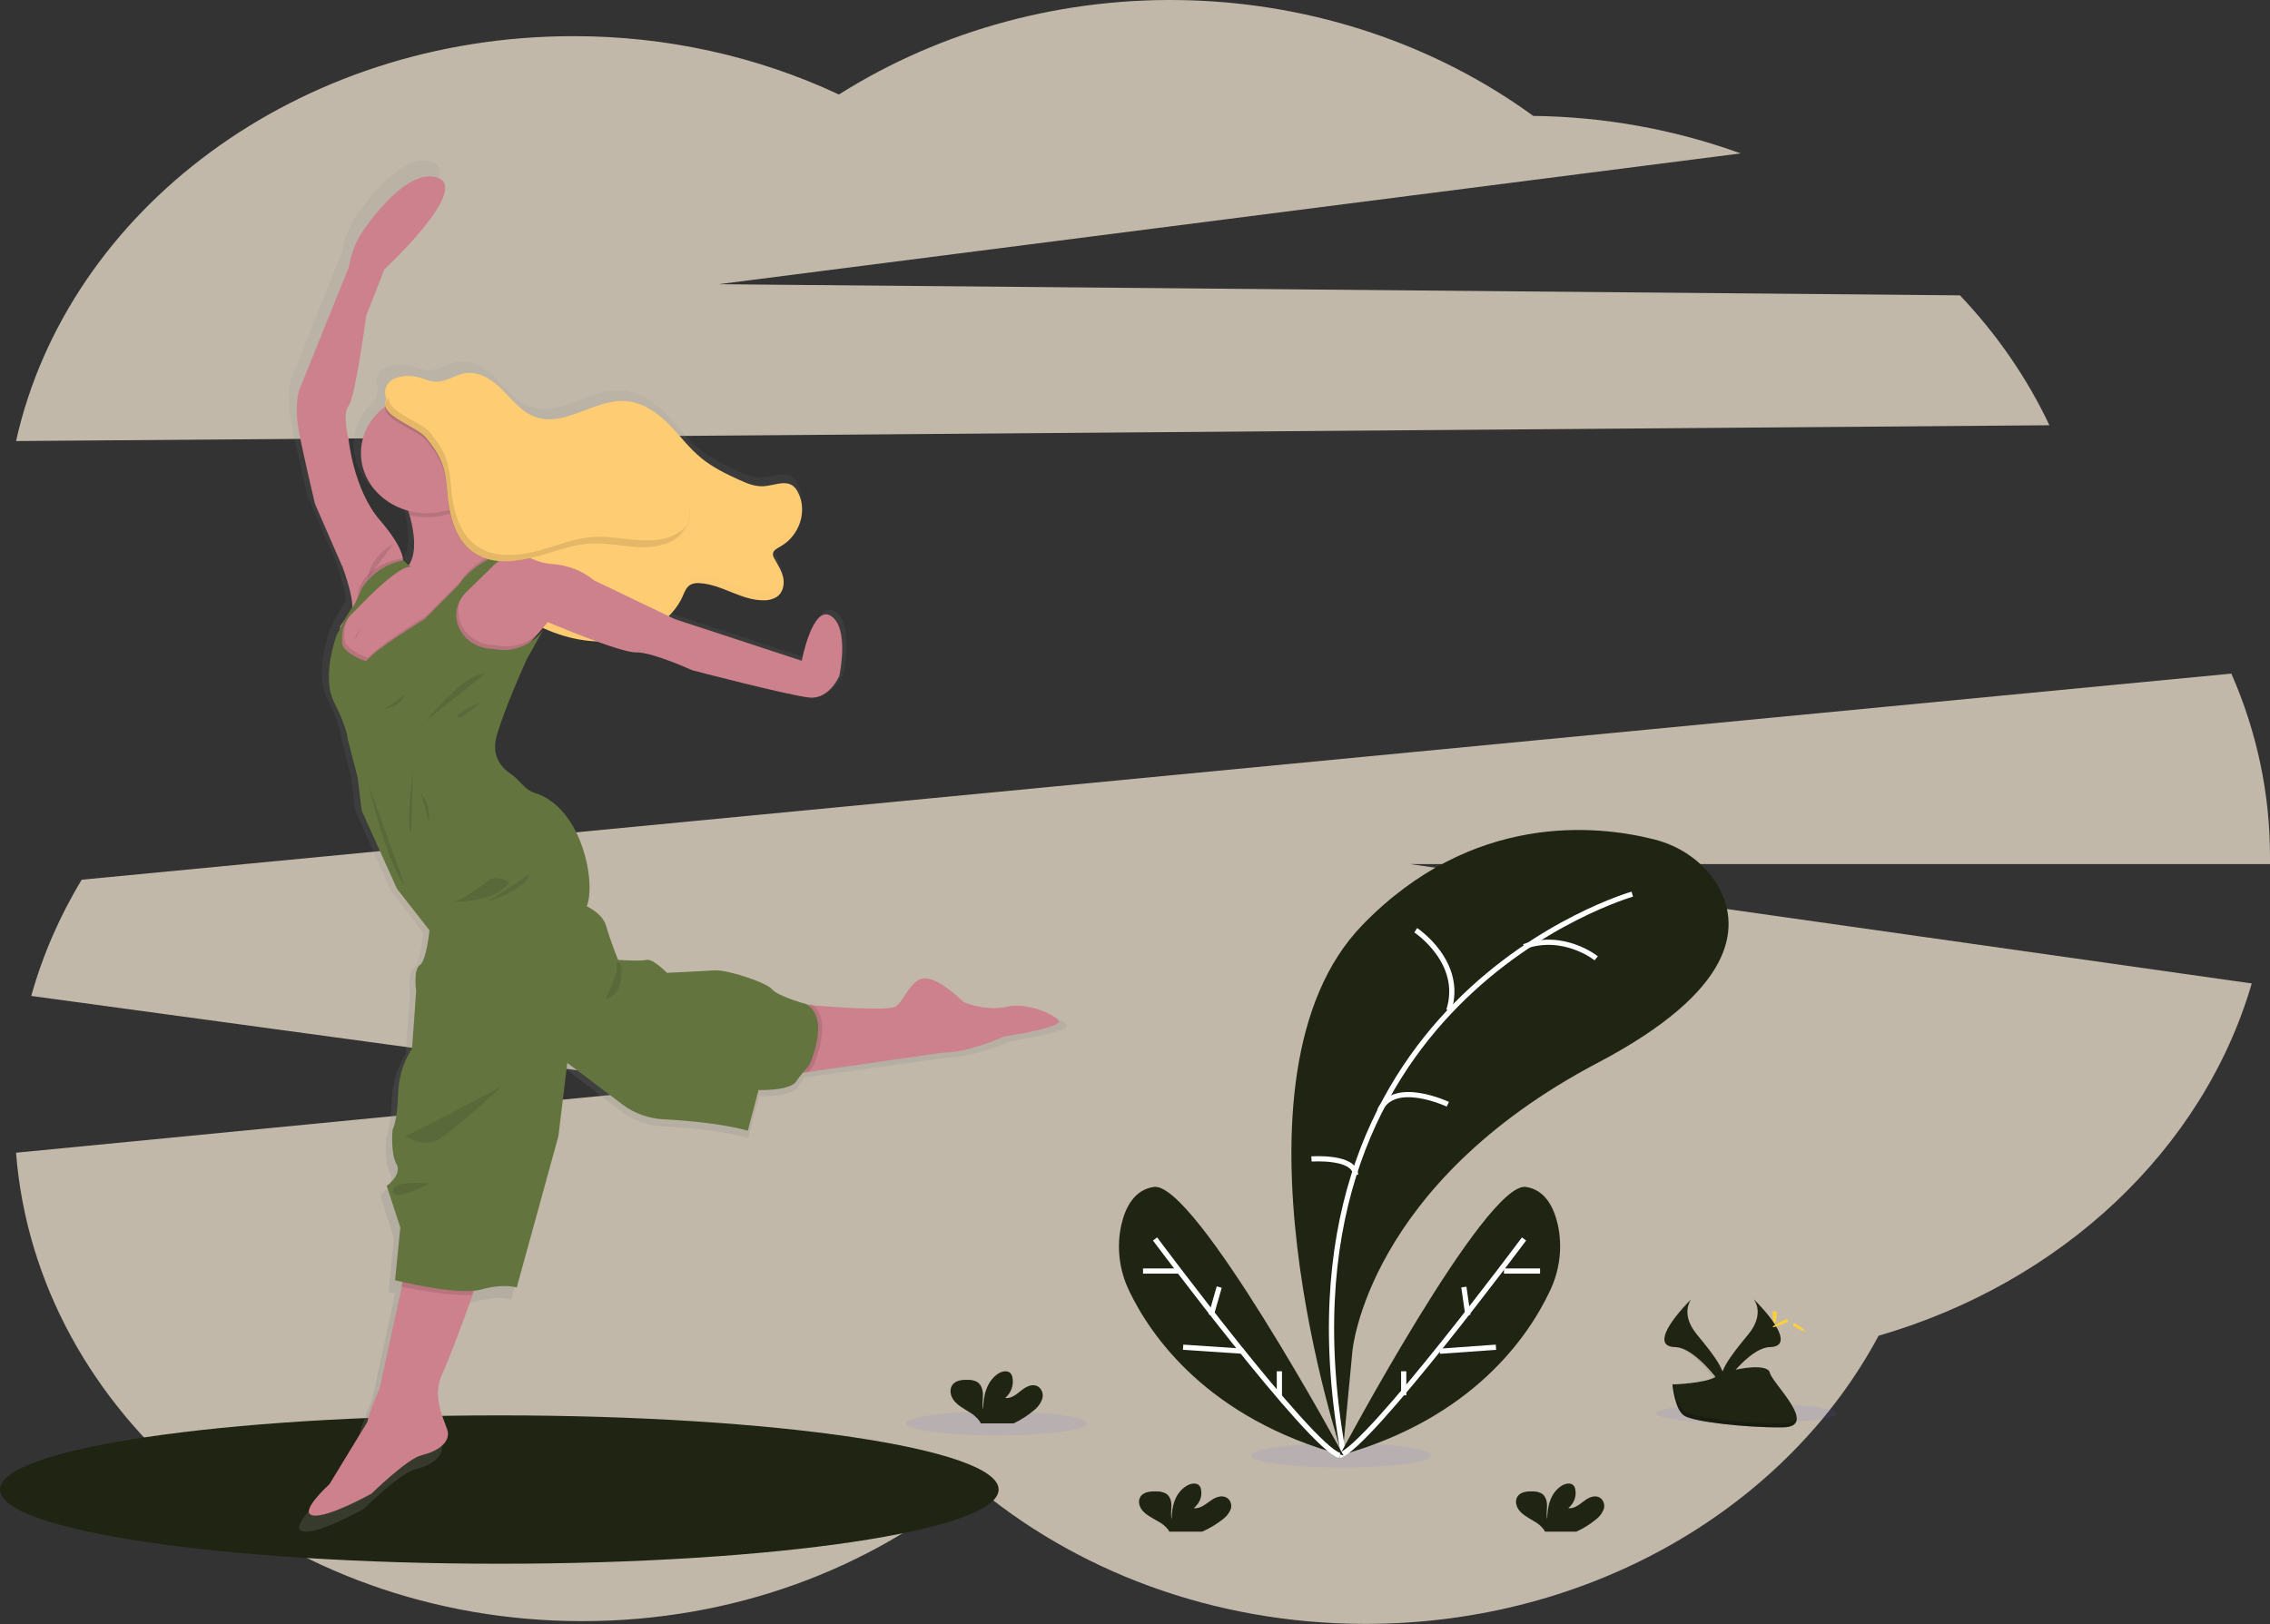 <svg width="436" height="312" viewBox="0 0 436 312" fill="none" xmlns="http://www.w3.org/2000/svg">
<rect x="0" y="0" width="436" height="312" fill="#333333" stroke="none"/>
<path opacity="0.71" d="M393.632 81.699C389.343 72.626 383.546 64.208 376.447 56.742L138.013 54.602L334.324 29.472C321.643 24.869 308.141 22.428 294.492 22.269C275.713 8.589 252.59 0.799 228.563 0.058C204.536 -0.683 180.888 5.665 161.137 18.157C145.353 10.762 127.855 6.919 110.108 6.949C57.13 6.949 12.983 40.388 3.081 84.735L393.632 81.699Z" fill="#FBEED9"/>
<path opacity="0.71" d="M436 164.571C436.011 152.525 433.49 140.59 428.575 129.413L15.693 169.01C11.435 176.045 8.178 183.549 6.001 191.339L133.857 208.756L3.081 221.46C7.017 271.744 54.197 311.451 111.832 311.451C140.843 311.451 167.208 301.388 186.739 284.98C206.337 301.7 232.95 311.979 262.274 311.979C305.784 311.979 343.336 289.345 360.823 256.617C395.911 246.446 423.165 220.898 432.494 188.94L270.823 166.01H436C435.991 165.529 436 165.052 436 164.571Z" fill="#FBEED9"/>
<path d="M95.905 300.424C148.871 300.424 191.809 294.044 191.809 286.173C191.809 278.303 148.871 271.922 95.905 271.922C42.938 271.922 0 278.303 0 286.173C0 294.044 42.938 300.424 95.905 300.424Z" fill="#1F2413"/>
<path d="M194.75 194.216C190.448 195.2 186.032 193.286 186.032 193.286C186.032 193.286 182.265 189.306 179.088 188.768C175.911 188.229 174.681 192.939 172.793 194.151C171.487 195 162.065 194.393 156.36 193.939L155.379 193.858C155.282 193.793 155.185 193.724 155.079 193.662C155.079 193.662 149.602 192.124 148.46 190.763C147.318 189.402 139.688 186.884 137.32 187.03C134.952 187.176 127.953 187.522 127.953 187.522C127.953 187.522 125.21 184.673 123.971 184.969C122.732 185.265 118.426 184.946 118.426 184.946C118.426 184.946 117.242 182.17 116.058 178.19C115.506 176.333 113.669 175.03 111.87 174.172C113.488 169.174 110.606 154.917 101.656 152.129C99.706 151.521 98.707 149.503 97.047 148.395C95.559 147.407 93.124 145.077 94.317 140.867C96.002 134.973 100.182 125.691 100.182 125.691L103.296 120.016C103.005 120.418 102.675 120.795 102.31 121.142C102.731 120.65 103.152 120.166 103.515 119.758C106.622 121.19 110.011 122.043 113.484 122.265C116.998 123.561 120.508 124.703 121.873 124.66C124.995 124.56 132.959 128.198 132.959 128.198C132.959 128.198 152.117 133.196 156.099 133.6C160.081 134.004 162.019 129.278 162.019 129.278C162.019 129.278 164.088 119.962 160.414 117.493C156.74 115.025 154.603 126.337 154.603 126.337L129.537 118.093L127.991 117.351C129.192 116.192 130.145 114.838 130.801 113.36C131.189 112.48 131.543 111.472 132.466 111.034C132.714 110.921 132.982 110.85 133.258 110.822C133.486 110.809 133.716 110.809 133.945 110.822C138.293 111.065 142.03 114.187 146.387 114.202C146.547 114.202 146.707 114.202 146.867 114.202C147.698 114.2 148.509 113.972 149.197 113.548C149.586 113.26 149.906 112.901 150.136 112.495C150.367 112.089 150.503 111.644 150.537 111.188C150.474 111.311 150.404 111.432 150.327 111.549C150.44 110.983 150.44 110.404 150.327 109.838C150.057 108.488 149.286 107.277 148.595 106.058C148.4 105.774 148.289 105.448 148.275 105.113C148.294 104.938 148.353 104.768 148.446 104.614C148.539 104.46 148.666 104.325 148.818 104.217C148.825 104.253 148.833 104.289 148.844 104.324C149.172 104.042 149.537 103.798 149.931 103.598C150.996 102.96 151.906 102.13 152.604 101.159C153.303 100.187 153.776 99.095 153.992 97.949C153.887 98.234 153.761 98.515 153.626 98.791C154.274 96.84 154.117 94.739 153.183 92.886C152.942 92.358 152.556 91.896 152.063 91.544C150.491 90.536 148.38 91.609 146.463 91.724C144.777 91.824 143.143 91.136 141.622 90.44C139.026 89.252 136.443 87.968 134.282 86.211C131.825 84.2 130.001 81.635 127.784 79.409C125.568 77.183 122.724 75.199 119.425 74.976C113.429 74.553 107.774 79.974 102.074 78.206C99.293 77.348 97.464 75.003 95.53 72.988C93.596 70.973 90.937 69.039 88.038 69.474C86.024 69.781 84.28 71.208 82.241 71.154C81.175 71.123 80.184 70.689 79.173 70.385C76.725 69.635 73.371 70 72.499 72.223C72.328 72.675 72.267 73.157 72.322 73.633C72.376 74.109 72.545 74.569 72.815 74.98C72.686 75.145 72.571 75.318 72.469 75.499C72.26 75.851 72.187 76.257 72.263 76.652C70.53 78.072 69.246 79.889 68.545 81.915C67.844 83.941 67.751 86.102 68.275 88.172C68.8 90.243 69.924 92.146 71.53 93.685C73.135 95.224 75.164 96.342 77.403 96.923C77.484 97.204 77.564 97.484 77.639 97.769C78.457 100.91 78.882 104.447 77.673 106.831C77.597 106.977 77.517 107.12 77.429 107.258L77.323 107.3L77.37 107.343L77.323 107.3L77.172 107.158L76.253 106.281C76.203 105.366 75.638 102.913 71.711 98.361C66.541 92.367 65.572 82.447 65.572 82.447C65.572 82.447 64.283 77.34 65.572 75.868C66.861 74.395 69.019 58.181 69.019 58.181L72.583 49.053C72.583 49.053 89.913 32.943 82.696 30.982C77.795 29.647 71.951 36.522 68.707 41.067C67.113 43.298 66.083 45.825 65.69 48.465L55.894 72.922C55.894 72.922 54.925 75.872 55.894 80.978C56.863 86.084 59.016 95.123 59.016 95.123L64.493 107.793C64.493 107.793 66.512 113.264 66.335 115.64C66.094 115.782 65.252 117.305 64.523 118.689L63.988 119.458L63.95 119.77C63.592 120.466 63.343 120.965 63.343 120.965C63.343 120.965 60.292 129.182 62.842 134.223C65.391 139.264 65.492 141.601 65.492 141.601L67.392 149.068L68.184 155.605L75.019 171.027L81.314 179.228C81.314 179.228 80.724 185.269 79.43 186.103C78.137 186.937 78.731 191.259 78.731 191.259L77.922 202.602C77.922 202.602 75.394 205.993 75.234 211.491C75.073 216.99 74.155 218.566 74.155 218.566C74.155 218.566 73.734 223.18 74.909 225.295C76.085 227.41 73.026 229.617 73.026 229.617L75.651 237.841L74.627 248.253C74.627 248.253 75.103 248.372 75.891 248.553L75.731 249.299L71.45 269.024C71.45 269.024 69.137 274.43 69.031 275.702L61.548 288.033C61.548 288.033 55.304 293.682 58.266 294.22C61.228 294.758 69.84 289.898 69.84 289.898C69.84 289.898 76.944 282.923 79.742 282.289C82.54 281.654 85.641 279.828 84.748 277.179C83.854 274.53 81.798 270.5 83.779 266.225C85.043 263.533 87.731 256.228 89.576 251.129C89.677 250.849 89.774 250.579 89.871 250.318C90.359 250.278 90.842 250.194 91.312 250.068C95.833 248.792 98.201 249.684 98.201 249.684L106.274 219.874L108.048 204.917L119.353 213.522C121.59 215.224 124.367 216.225 127.275 216.378C131.728 216.617 138.676 217.205 143.707 218.624L145.814 210.619C145.814 210.619 151.839 210.819 153.133 208.95C153.66 208.181 154.178 207.527 154.603 207.027L155.581 206.889L182.248 203.125C187.199 203.125 193.983 200.076 193.983 200.076L198.129 199.341C198.129 199.341 204.314 198.211 204.87 197.277C205.427 196.342 199.06 193.239 194.75 194.216Z" fill="url(#paint0_linear)"/>
<path d="M74.15 74.365C74.995 72.203 78.296 71.839 80.698 72.571C81.686 72.87 82.661 73.296 83.704 73.338C85.705 73.392 87.415 71.996 89.391 71.701C92.232 71.272 94.837 73.158 96.733 75.124C98.628 77.09 100.427 79.379 103.154 80.218C108.739 81.928 114.287 76.653 120.163 77.064C123.389 77.29 126.175 79.218 128.349 81.391C130.523 83.564 132.314 86.063 134.72 88.026C136.831 89.751 139.364 91.004 141.918 92.166C143.408 92.844 145 93.515 146.663 93.415C148.546 93.304 150.615 92.265 152.152 93.239C152.635 93.583 153.013 94.034 153.249 94.55C155.141 98.122 153.617 102.879 149.914 104.979C149.268 105.343 148.483 105.746 148.445 106.447C148.457 106.775 148.565 107.094 148.757 107.371C149.433 108.559 150.193 109.744 150.446 111.058C150.699 112.373 150.357 113.887 149.179 114.684C148.41 115.149 147.497 115.376 146.575 115.332C142.302 115.313 138.638 112.266 134.374 112.032C133.828 111.975 133.276 112.052 132.774 112.254C131.87 112.68 131.507 113.665 131.14 114.523C129.164 119.004 124.258 122.12 119.023 122.975C113.788 123.83 108.321 122.626 103.635 120.342C103.292 120.193 102.978 119.997 102.702 119.759C102.311 119.328 102.035 118.82 101.896 118.276C100.46 114.155 98.518 109.843 94.541 107.463C91.962 105.93 88.462 105.067 87.293 102.48C86.558 100.843 87.018 98.984 86.832 97.221C86.65 95.71 86.001 94.275 84.96 93.083C83.92 91.891 82.531 90.99 80.951 90.483C80.259 90.272 79.499 90.123 78.993 89.644C78.581 89.173 78.319 88.61 78.233 88.014C77.604 85.419 77.186 82.679 76.308 80.145C75.636 78.16 73.251 76.638 74.15 74.365Z" fill="#FECC73"/>
<g opacity="0.1">
<path opacity="0.1" d="M149.341 113.316C148.571 113.775 147.659 113.997 146.739 113.95C142.475 113.95 138.814 110.877 134.555 110.646C134.01 110.588 133.458 110.664 132.956 110.865C132.05 111.292 131.691 112.279 131.324 113.139C129.35 117.634 124.445 120.757 119.216 121.613C113.986 122.47 108.524 121.264 103.847 118.974C103.505 118.825 103.191 118.628 102.915 118.39C102.525 117.958 102.249 117.449 102.109 116.904C100.675 112.771 98.735 108.453 94.762 106.064C92.181 104.508 88.685 103.667 87.521 101.07C86.783 99.426 87.243 97.563 87.061 95.8C86.879 94.284 86.231 92.846 85.191 91.651C84.15 90.457 82.761 89.554 81.182 89.047C80.49 88.836 79.731 88.682 79.225 88.206C78.814 87.734 78.552 87.168 78.47 86.569C77.838 83.973 77.424 81.222 76.547 78.687C75.957 76.989 74.097 75.614 74.189 73.801C74.135 73.897 74.087 73.996 74.046 74.097C73.143 76.375 75.531 77.9 76.21 79.859C77.087 82.394 77.5 85.144 78.133 87.741C78.215 88.339 78.476 88.905 78.888 89.377C79.394 89.854 80.153 90.007 80.845 90.219C82.424 90.726 83.814 91.629 84.854 92.825C85.894 94.02 86.543 95.459 86.724 96.975C86.905 98.739 86.445 100.602 87.183 102.246C88.348 104.854 91.844 105.703 94.425 107.239C98.389 109.632 100.33 113.946 101.772 118.079C101.912 118.624 102.187 119.133 102.577 119.566C102.853 119.803 103.168 120 103.51 120.15C108.187 122.454 113.632 123.641 118.878 122.789C124.125 121.936 129 118.809 130.987 114.315C131.366 113.454 131.716 112.467 132.619 112.041C133.121 111.839 133.673 111.764 134.217 111.822C138.477 112.056 142.138 115.11 146.402 115.125C147.323 115.169 148.235 114.943 149.004 114.48C149.385 114.199 149.699 113.849 149.925 113.452C150.152 113.056 150.286 112.621 150.32 112.175C150.107 112.626 149.77 113.019 149.341 113.316Z" fill="black"/>
<path opacity="0.1" d="M150.075 103.579C149.43 103.963 148.641 104.347 148.603 105.05C148.599 105.191 148.623 105.331 148.675 105.465C148.995 105.188 149.352 104.95 149.737 104.754C150.781 104.132 151.672 103.32 152.356 102.371C153.041 101.421 153.503 100.353 153.715 99.234C153.091 101.023 151.804 102.559 150.075 103.579Z" fill="black"/>
</g>
<path d="M84.943 263.972C83.001 268.121 84.997 272.025 85.887 274.603C86.776 277.181 83.739 278.938 81.013 279.56C78.286 280.181 71.366 286.946 71.366 286.946C71.366 286.946 62.977 291.662 60.091 291.14C57.206 290.617 63.288 285.134 63.288 285.134L70.577 273.169C70.682 271.934 72.934 266.687 72.934 266.687L77.104 247.546L77.657 245.003L92.438 244.191C92.438 244.191 91.662 246.372 90.593 249.319C88.793 254.276 86.159 261.383 84.943 263.972Z" fill="#CC818C"/>
<path d="M203.333 196.409C202.808 197.336 196.769 198.454 196.769 198.454L192.723 199.183C192.723 199.183 186.105 202.206 181.272 202.206L155.245 205.943L151.753 206.445V192.754C151.753 192.754 153.509 192.925 155.997 193.143C161.556 193.595 170.755 194.195 172.028 193.354C173.868 192.138 175.074 187.463 178.171 188C181.268 188.538 184.949 192.481 184.949 192.481C184.949 192.481 189.256 194.379 193.458 193.405C197.66 192.43 203.858 195.481 203.333 196.409Z" fill="#CC818C"/>
<path opacity="0.1" d="M156.178 204.866C156.178 204.866 155.803 205.261 155.255 205.936L151.753 206.445V192.579C151.753 192.579 153.514 192.753 156.009 192.974C160.198 196.073 156.178 204.866 156.178 204.866Z" fill="black"/>
<path d="M105.533 201.613L119.638 212.251C121.841 213.911 124.575 214.888 127.438 215.038C131.822 215.271 138.664 215.842 143.633 217.23L145.701 209.419C145.701 209.419 151.637 209.611 152.908 207.79C153.655 206.716 154.487 205.691 155.397 204.725C155.397 204.725 159.691 195.672 154.816 192.894C154.816 192.894 149.411 191.407 148.296 190.065C147.181 188.724 139.66 186.283 137.329 186.425C134.997 186.566 128.108 186.904 128.108 186.904C128.108 186.904 125.403 184.125 124.187 184.413C122.97 184.7 118.726 184.413 118.726 184.413C118.726 184.413 117.56 181.703 116.395 177.821C115.229 173.939 108.289 172.551 108.289 172.551L105.533 201.613Z" fill="#64743F"/>
<path d="M99.371 106.191L97.816 106.453H97.718L97.49 106.491L94.827 106.935L94.007 107.809L93.973 107.839L91.339 110.641L89.12 112.596L89.099 112.619L87.222 114.259L84.047 117.096L83.514 118.276L82.356 120.892L82.056 121.557L78.886 124.594L76.861 128.486L72.126 130.954L67.032 128.581L64.707 125.544L65.236 121.192L65.341 120.323L66.893 118.087L68.3 116.052L71.048 112.539L76.332 109.312L77.279 109.088L78.34 108.838C78.421 108.734 78.496 108.626 78.564 108.515C78.654 108.381 78.734 108.243 78.805 108.101C79.993 105.8 79.575 102.379 78.771 99.346C78.156 97.076 77.34 94.854 76.332 92.701L90.282 90.897C90.282 90.897 90.147 93.328 90.147 97.117C90.147 98.066 90.147 99.095 90.177 100.196C90.245 103.613 93.778 105.094 96.446 105.724C97.133 105.889 97.83 106.015 98.534 106.104C99.05 106.176 99.371 106.191 99.371 106.191Z" fill="#CC818C"/>
<path d="M77.429 108.125C77.429 108.125 78.064 105.82 72.984 99.96C67.904 94.1 66.952 84.397 66.952 84.397C66.952 84.397 65.682 79.402 66.952 77.961C68.222 76.52 70.338 60.669 70.338 60.669L73.831 51.735C73.831 51.735 90.87 35.981 83.779 34.059C78.962 32.753 73.196 39.481 70.025 43.923C68.459 46.106 67.447 48.578 67.062 51.159L57.427 75.079C57.427 75.079 56.475 77.961 57.427 82.956C58.38 87.952 60.496 96.79 60.496 96.79L65.894 109.194C65.894 109.194 68.734 116.917 67.261 117.859L70.55 113.444L77.429 108.125Z" fill="#CC818C"/>
<path d="M161.213 129.818C161.213 129.818 159.329 134.394 155.457 134.013C151.584 133.631 132.956 128.769 132.956 128.769C132.956 128.769 125.211 125.241 122.176 125.337C119.141 125.432 105.222 119.521 105.222 119.521C105.222 119.521 104.242 120.696 103.15 121.931C101.961 123.285 100.638 124.715 100.303 124.765C99.675 124.86 89.942 126.099 89.942 126.099L83.349 123.335L82.721 120.844L82.424 119.7L83.885 118.217L85.806 116.268L89.411 112.523L89.432 112.5L94.242 107.737L94.275 107.706L97.356 106.562L97.951 106.341H98.047C98.415 106.284 99.83 106.166 101.726 107.142C103.047 107.823 104.514 108.237 106.026 108.355C109.036 108.55 111.886 109.662 114.118 111.512L129.607 118.937L153.991 126.946C153.991 126.946 156.085 115.982 159.643 118.365C163.201 120.749 161.213 129.818 161.213 129.818Z" fill="#CC818C"/>
<path opacity="0.1" d="M103.223 121.857C102.015 123.223 100.671 124.665 100.331 124.715C99.692 124.811 89.803 126.061 89.803 126.061L83.104 123.273L82.466 120.761L82.164 121.434L78.973 124.511L76.936 128.454L72.172 130.954L67.046 128.55L64.707 125.473L65.239 121.065C65.507 120.542 66.238 119.118 66.906 117.918C67.222 117.257 67.618 116.63 68.089 116.049C68.514 115.795 68.961 113.068 68.961 113.068C70.892 108.033 77.361 107.26 77.361 107.26L78.395 108.137L78.846 108.56C78.663 108.533 78.88 108.175 78.646 108.233C78.272 108.329 78.106 108.841 77.625 109.121C75.009 110.66 70.921 114.249 69.305 115.953C68.914 116.364 68.51 116.768 68.097 117.161C65.762 119.395 66.192 122.357 66.192 122.357C65.609 124.665 70.764 126.396 70.764 126.396C72.202 124.234 81.93 118.272 81.93 118.272L88.48 111.637C90.488 108.475 94.435 106.386 96.638 105.409C97.612 104.979 98.251 104.763 98.251 104.763L100.701 105.709C100.054 105.553 99.369 105.58 98.74 105.786C98.378 105.888 98.027 106.016 97.689 106.171C97.561 106.229 97.434 106.29 97.315 106.356C96.645 106.707 96.015 107.119 95.435 107.583L89.931 113.018C85.724 117.168 88.893 123.88 95.116 123.977H95.171C98.974 124.769 101.7 123.176 103.223 121.857Z" fill="black"/>
<path opacity="0.1" d="M92.439 244.191C92.439 244.191 91.659 246.143 90.584 248.781C86.463 249.03 79.657 247.74 77.032 247.194L77.588 244.918L92.439 244.191Z" fill="black"/>
<path d="M78.864 108.914L77.498 107.658C77.498 107.658 72.567 108.263 69.507 112.987C69.507 112.987 68.077 116.529 67.637 116.781C67.198 117.034 64.67 121.984 64.67 121.984C64.67 121.984 61.648 129.989 64.171 134.905C66.694 139.82 66.805 142.083 66.805 142.083L68.692 149.357L69.473 155.735L76.251 170.761L82.492 178.735C82.492 178.735 81.907 184.62 80.627 185.435C79.346 186.251 79.931 190.458 79.931 190.458L79.133 201.514C79.133 201.514 76.623 204.814 76.465 210.174C76.307 215.534 75.398 217.065 75.398 217.065C75.398 217.065 74.971 221.563 76.145 223.623C77.319 225.683 74.275 227.834 74.275 227.834L76.892 235.824L75.876 245.969C75.876 245.969 87.935 248.986 92.417 247.742C96.899 246.497 99.247 247.359 99.247 247.359L107.25 218.298L110.025 195.473C110.025 195.473 110.187 179.298 112.586 174.367C114.644 170.156 111.946 155.153 102.679 152.32C100.745 151.73 99.763 149.763 98.111 148.683C96.634 147.722 94.222 145.452 95.405 141.348C97.061 135.605 101.223 126.563 101.223 126.563L104.305 121.058C104.305 121.058 100.954 125.92 94.82 124.675H94.765C88.519 124.576 85.339 117.895 89.561 113.768L95.085 108.355C95.085 108.355 98.128 105.84 100.369 106.475L97.915 105.534C97.915 105.534 91.004 107.831 88.097 112.375L81.523 118.979C81.523 118.979 71.769 124.886 70.326 127.053C70.326 127.053 65.153 125.33 65.738 123.033C65.738 123.033 65.311 120.081 67.65 117.857C68.077 117.474 68.469 117.068 68.862 116.659C70.967 114.454 76.785 108.604 78.864 108.914Z" fill="#64743F"/>
<path opacity="0.1" d="M79.343 147.901C79.343 147.901 77.878 158.142 78.988 160.226L79.343 147.901Z" fill="black"/>
<path opacity="0.1" d="M80.884 152.523L82.363 157.915C82.363 157.915 82.885 154.619 80.884 152.523Z" fill="black"/>
<path opacity="0.1" d="M70.869 150.982C70.869 150.982 74.176 165.772 77.802 170.24L70.869 150.982Z" fill="black"/>
<path opacity="0.1" d="M94.215 168.818C94.215 168.818 88.491 173.655 86.275 173.303C86.275 173.303 95.079 173.644 97.83 169.483C97.83 169.495 96.05 168.334 94.215 168.818Z" fill="black"/>
<path opacity="0.1" d="M101.682 167.929C101.682 167.929 94.61 172.87 93.208 173.322C93.208 173.322 100.85 171.225 101.682 167.929Z" fill="black"/>
<path opacity="0.1" d="M77.802 133.265C77.802 133.265 74.208 136.71 72.41 136.315C72.41 136.315 76.8 136.432 77.802 133.265Z" fill="black"/>
<path opacity="0.1" d="M81.653 138.657C81.653 138.657 89.498 129.042 93.208 129.425C93.208 129.425 84.303 136.41 81.653 138.657Z" fill="black"/>
<path opacity="0.1" d="M92.438 134.806C92.438 134.806 87.312 137.126 87.857 137.804C88.402 138.481 92.438 134.806 92.438 134.806Z" fill="black"/>
<path opacity="0.1" d="M96.289 208.756C96.289 208.756 79.363 217.789 77.802 218.231C77.802 218.231 80.713 220.256 83.46 219.269C86.207 218.283 96.289 208.756 96.289 208.756Z" fill="black"/>
<path opacity="0.1" d="M82.424 227.35C82.424 227.35 75.216 226.649 75.499 228.855C75.783 231.06 82.424 227.35 82.424 227.35Z" fill="black"/>
<path opacity="0.1" d="M90.127 90.897C90.127 90.897 89.993 93.231 89.993 96.87C88.437 97.976 86.601 98.747 84.636 99.118C82.67 99.49 80.631 99.451 78.686 99.007C78.074 96.827 77.264 94.694 76.262 92.626L90.127 90.897Z" fill="black"/>
<path d="M82.039 98.601C89.059 98.601 94.75 93.427 94.75 87.046C94.75 80.664 89.059 75.491 82.039 75.491C75.02 75.491 69.329 80.664 69.329 87.046C69.329 93.427 75.02 98.601 82.039 98.601Z" fill="#CC818C"/>
<path opacity="0.1" d="M85.843 94.232C86.201 98.941 87.297 104.327 91.823 106.695C95.093 108.404 99.215 107.954 102.835 106.98C106.455 106.006 109.999 104.551 113.767 104.388C116.662 104.262 119.523 104.905 122.41 105.069C125.297 105.233 128.458 104.826 130.518 102.991C133.468 100.38 132.929 95.633 130.135 92.889C127.341 90.144 122.971 89.147 118.832 89.25C113.775 89.375 108.128 90.772 104.129 88.001C101.444 86.136 100.429 82.901 98.17 80.621C94.398 76.814 77.718 71.318 74.187 77.522C72.53 80.426 80.057 82.501 81.802 84.602C84.558 87.918 85.514 89.885 85.843 94.232Z" fill="black"/>
<path d="M85.843 93.914C86.206 98.737 87.297 104.248 91.823 106.667C95.093 108.416 99.215 107.957 102.835 106.963C106.455 105.97 109.999 104.478 113.771 104.311C116.662 104.182 119.523 104.837 122.414 105.008C125.305 105.179 128.458 104.759 130.518 102.881C133.468 100.205 132.929 95.352 130.135 92.543C127.341 89.735 122.971 88.714 118.836 88.819C113.779 88.944 108.128 90.377 104.129 87.538C101.444 85.629 100.429 82.322 98.17 79.985C94.398 76.09 77.718 70.469 74.187 76.818C72.53 79.786 80.057 81.909 81.806 84.063C84.558 87.452 85.514 89.462 85.843 93.914Z" fill="#FECC73"/>
<path opacity="0.1" d="M70.583 111.176C70.779 109.835 71.327 108.543 72.192 107.386C73.057 106.229 74.218 105.234 75.598 104.467" fill="black"/>
<path opacity="0.1" d="M118.489 186.406C118.452 186.775 118.357 187.138 118.206 187.481C117.682 188.963 117.051 190.409 116.318 191.809C117.386 191.722 118.265 190.93 118.717 190.017C119.112 189.077 119.33 188.08 119.361 187.07C119.4 186.754 119.41 186.436 119.389 186.119C119.361 185.825 119.161 184.7 118.645 184.9C118.23 185.066 118.497 186.108 118.489 186.406Z" fill="black"/>
<path opacity="0.1" d="M131.115 101.707C129.056 103.57 125.912 103.987 123.029 103.817C120.147 103.647 117.281 102.998 114.411 103.129C110.628 103.295 107.124 104.772 103.51 105.761C99.896 106.75 95.79 107.206 92.525 105.471C88.016 103.067 86.923 97.6 86.566 92.82C86.238 88.407 85.28 86.409 82.536 83.043C80.876 81.007 73.984 78.997 74.774 76.261C74.546 76.508 74.349 76.778 74.186 77.065C72.534 80.01 80.04 82.116 81.784 84.253C84.528 87.615 85.482 89.616 85.809 94.025C86.171 98.809 87.259 104.277 91.773 106.677C95.034 108.412 99.144 107.956 102.753 106.97C106.363 105.985 109.897 104.505 113.658 104.339C116.541 104.211 119.394 104.86 122.277 105.03C125.16 105.201 128.303 104.783 130.358 102.921C130.942 102.388 131.406 101.755 131.724 101.058C131.539 101.289 131.336 101.506 131.115 101.707Z" fill="#090909"/>
<path d="M69.668 119.881L68.12 122.6L73.042 121.808L69.668 119.881Z" fill="#CC818C"/>
<path opacity="0.1" d="M69.668 119.881L68.394 122.6H68.12L69.668 119.881Z" fill="black"/>
<path opacity="0.1" d="M191.424 275.774C200.996 275.774 208.756 274.739 208.756 273.463C208.756 272.187 200.996 271.152 191.424 271.152C181.852 271.152 174.092 272.187 174.092 273.463C174.092 274.739 181.852 275.774 191.424 275.774Z" fill="#6C63FF"/>
<path opacity="0.1" d="M257.671 281.936C267.243 281.936 275.003 280.902 275.003 279.625C275.003 278.349 267.243 277.314 257.671 277.314C248.099 277.314 240.339 278.349 240.339 279.625C240.339 280.902 248.099 281.936 257.671 281.936Z" fill="#6C63FF"/>
<path opacity="0.1" d="M335.474 273.463C345.046 273.463 352.806 272.601 352.806 271.537C352.806 270.474 345.046 269.611 335.474 269.611C325.901 269.611 318.142 270.474 318.142 271.537C318.142 272.601 325.901 273.463 335.474 273.463Z" fill="#6C63FF"/>
<path d="M257.849 279.625C257.849 279.625 233.421 206.863 261.673 177.719C282.804 155.918 306.795 158.527 317.539 161.221C320.319 161.894 322.905 163.108 325.118 164.779C327.33 166.45 329.116 168.538 330.352 170.898C334.108 178.264 333.432 190.199 306.918 204.161C262.522 227.514 259.761 259.553 259.761 259.553L257.849 279.625Z" fill="#1F2413"/>
<path d="M313.519 171.781C313.519 171.781 242.067 192.194 258.086 279.625" stroke="white" stroke-miterlimit="10"/>
<path d="M271.922 178.714C271.922 178.714 281.232 184.871 278.275 194.12" stroke="#FDFDFF" stroke-miterlimit="10"/>
<path d="M306.586 184.106C306.586 184.106 300.333 179.091 292.721 181.857" stroke="#FCFCFF" stroke-miterlimit="10"/>
<path d="M278.085 212.145C278.085 212.145 267.68 207.258 264.989 213.378" stroke="#FEFEFE" stroke-miterlimit="10"/>
<path d="M251.894 222.66C251.894 222.66 260.217 222.051 260.367 225.703" stroke="white" stroke-miterlimit="10"/>
<path d="M257.286 279.625C257.286 279.625 285.369 226.878 293.085 228.033C296.75 228.58 298.439 231.91 299.203 235.252C300.145 239.578 299.603 244.068 297.651 248.096C293.668 256.532 282.963 272.56 257.286 279.625Z" fill="#1F2413"/>
<path d="M292.721 238.028C292.721 238.028 263.025 277.876 257.286 279.625" stroke="white" stroke-miterlimit="10"/>
<path d="M295.802 244.191H288.869" stroke="white" stroke-miterlimit="10"/>
<path d="M287.328 258.827L276.544 259.597" stroke="white" stroke-miterlimit="10"/>
<path d="M281.166 247.272L281.936 252.664" stroke="white" stroke-miterlimit="10"/>
<path d="M269.611 263.449V268.071" stroke="white" stroke-miterlimit="10"/>
<path d="M258.057 279.625C258.057 279.625 229.472 226.878 221.619 228.033C217.887 228.58 216.168 231.91 215.391 235.252C214.419 239.574 214.956 244.064 216.928 248.096C220.982 256.532 231.879 272.56 258.057 279.625Z" fill="#1F2413"/>
<path d="M221.852 238.028C221.852 238.028 251.547 277.876 257.286 279.625" stroke="white" stroke-miterlimit="10"/>
<path d="M219.541 244.191H226.474" stroke="white" stroke-miterlimit="10"/>
<path d="M227.244 258.827L238.799 259.597" stroke="white" stroke-miterlimit="10"/>
<path d="M234.176 247.272L232.636 252.664" stroke="white" stroke-miterlimit="10"/>
<path d="M245.731 263.449V268.071" stroke="white" stroke-miterlimit="10"/>
<path d="M306.496 291.941C307.253 291.384 307.804 290.631 308.077 289.782C308.278 288.922 307.875 287.895 306.973 287.581C305.96 287.23 304.877 287.865 304.058 288.507C303.239 289.15 302.296 289.886 301.221 289.748C301.773 289.293 302.186 288.717 302.419 288.074C302.652 287.432 302.697 286.746 302.551 286.083C302.507 285.807 302.378 285.548 302.18 285.335C301.62 284.79 300.599 285.025 299.924 285.455C297.783 286.822 297.186 289.46 297.178 291.837C296.959 290.977 297.141 290.084 297.136 289.221C297.132 288.358 296.865 287.353 296.049 286.897C295.546 286.644 294.978 286.515 294.402 286.523C293.439 286.494 292.368 286.579 291.709 287.218C290.886 288.011 291.104 289.344 291.817 290.208C292.529 291.071 293.608 291.627 294.6 292.233C295.4 292.662 296.082 293.251 296.593 293.955C296.654 294.052 296.703 294.155 296.741 294.261H302.773C304.124 293.644 305.376 292.863 306.496 291.941Z" fill="#1F2413"/>
<path d="M198.58 270.95C199.37 270.345 199.945 269.529 200.228 268.61C200.443 267.681 200.021 266.59 199.074 266.23C198.016 265.85 196.888 266.537 196.028 267.236C195.167 267.935 194.186 268.723 193.067 268.578C193.644 268.084 194.074 267.458 194.316 266.761C194.558 266.064 194.604 265.32 194.449 264.602C194.4 264.304 194.267 264.025 194.061 263.794C193.472 263.204 192.409 263.454 191.703 263.919C189.466 265.398 188.842 268.251 188.829 270.82C188.605 269.895 188.794 268.929 188.79 267.992C188.786 267.055 188.506 265.972 187.65 265.475C187.122 265.208 186.528 265.077 185.928 265.095C184.926 265.058 183.803 265.151 183.118 265.842C182.258 266.703 182.486 268.141 183.226 269.075C183.966 270.008 185.098 270.61 186.139 271.265C186.972 271.731 187.683 272.368 188.218 273.128C188.282 273.234 188.334 273.346 188.373 273.463H194.681C196.094 272.793 197.406 271.947 198.58 270.95Z" fill="#1F2413"/>
<path d="M234.781 291.941C235.573 291.384 236.15 290.631 236.435 289.782C236.646 288.922 236.224 287.895 235.281 287.581C234.221 287.23 233.089 287.865 232.232 288.507C231.375 289.15 230.389 289.886 229.265 289.748C229.843 289.294 230.276 288.717 230.52 288.075C230.765 287.433 230.813 286.746 230.661 286.083C230.614 285.807 230.48 285.548 230.273 285.335C229.687 284.79 228.62 285.025 227.913 285.455C225.674 286.822 225.05 289.46 225.042 291.837C224.813 290.977 225.003 290.084 224.998 289.221C224.994 288.358 224.714 287.353 223.862 286.897C223.335 286.644 222.741 286.515 222.139 286.523C221.132 286.494 220.012 286.579 219.323 287.218C218.462 288.011 218.691 289.344 219.435 290.208C220.18 291.071 221.308 291.627 222.346 292.233C223.183 292.662 223.896 293.251 224.43 293.955C224.494 294.052 224.546 294.155 224.585 294.261H230.893C232.304 293.643 233.611 292.863 234.781 291.941Z" fill="#1F2413"/>
<path d="M336.827 249.583C336.827 249.583 339.141 252.301 335.763 256.398C332.386 260.495 329.602 263.971 330.716 266.53C330.716 266.53 335.814 258.905 339.969 258.799C344.124 258.693 341.407 254.168 336.827 249.583Z" fill="#1F2413"/>
<path opacity="0.1" d="M336.762 249.583C336.967 249.845 337.127 250.131 337.239 250.434C341.335 254.71 343.513 258.702 339.578 258.804C335.916 258.895 331.522 264.725 330.467 266.197C330.502 266.31 330.543 266.421 330.59 266.53C330.59 266.53 335.745 258.91 339.948 258.804C344.151 258.698 341.394 254.165 336.762 249.583Z" fill="#1F2413"/>
<path d="M341.251 252.493C341.251 253.439 341.078 254.205 340.863 254.205C340.647 254.205 340.48 253.428 340.48 252.493C340.48 251.559 340.696 251.996 340.912 251.996C341.128 251.996 341.251 251.559 341.251 252.493Z" fill="#FFD037"/>
<path d="M342.828 254.21C341.625 254.752 340.573 255.08 340.486 254.945C340.4 254.811 341.294 254.255 342.498 253.712C343.701 253.17 343.229 253.564 343.316 253.712C343.403 253.86 344.043 253.667 342.828 254.21Z" fill="#FFD037"/>
<path d="M324.873 249.583C324.873 249.583 322.559 252.301 325.938 256.398C329.316 260.495 332.102 263.971 330.987 266.53C330.987 266.53 325.891 258.905 321.73 258.799C317.569 258.693 320.32 254.168 324.873 249.583Z" fill="#1F2413"/>
<path opacity="0.1" d="M324.589 249.583C324.398 249.845 324.247 250.132 324.141 250.434C320.321 254.71 318.288 258.702 321.957 258.804C325.38 258.895 329.501 264.725 330.466 266.197C330.434 266.31 330.394 266.422 330.347 266.53C330.347 266.53 325.538 258.91 321.611 258.804C317.684 258.698 320.293 254.165 324.589 249.583Z" fill="#1F2413"/>
<path d="M344.882 254.98C345.785 255.523 346.569 255.85 346.638 255.715C346.707 255.581 346.032 255.025 345.13 254.482C344.228 253.94 344.581 254.334 344.512 254.482C344.443 254.63 343.98 254.438 344.882 254.98Z" fill="#FFD037"/>
<path d="M321.223 265.982C321.223 265.982 327.639 265.795 329.577 264.481C331.515 263.168 339.448 261.603 339.928 263.709C340.408 265.815 349.569 274.175 342.326 274.231C335.082 274.287 325.496 273.156 323.566 272.034C321.636 270.911 321.223 265.982 321.223 265.982Z" fill="#1F2413"/>
<path opacity="0.2" d="M342.456 273.487C335.211 273.544 325.618 272.383 323.688 271.23C322.221 270.355 321.632 267.211 321.44 265.76H321.223C321.223 265.76 321.64 270.825 323.562 271.974C325.484 273.123 335.082 274.288 342.327 274.231C344.416 274.231 345.139 273.487 345.101 272.408C344.804 273.066 344.011 273.475 342.456 273.487Z" fill="black"/>
<defs>
<linearGradient id="paint0_linear" x1="130.186" y1="294.251" x2="130.186" y2="30.801" gradientUnits="userSpaceOnUse">
<stop stop-color="#808080" stop-opacity="0.25"/>
<stop offset="0.54" stop-color="#808080" stop-opacity="0.12"/>
<stop offset="1" stop-color="#808080" stop-opacity="0.1"/>
</linearGradient>
</defs>
</svg>
